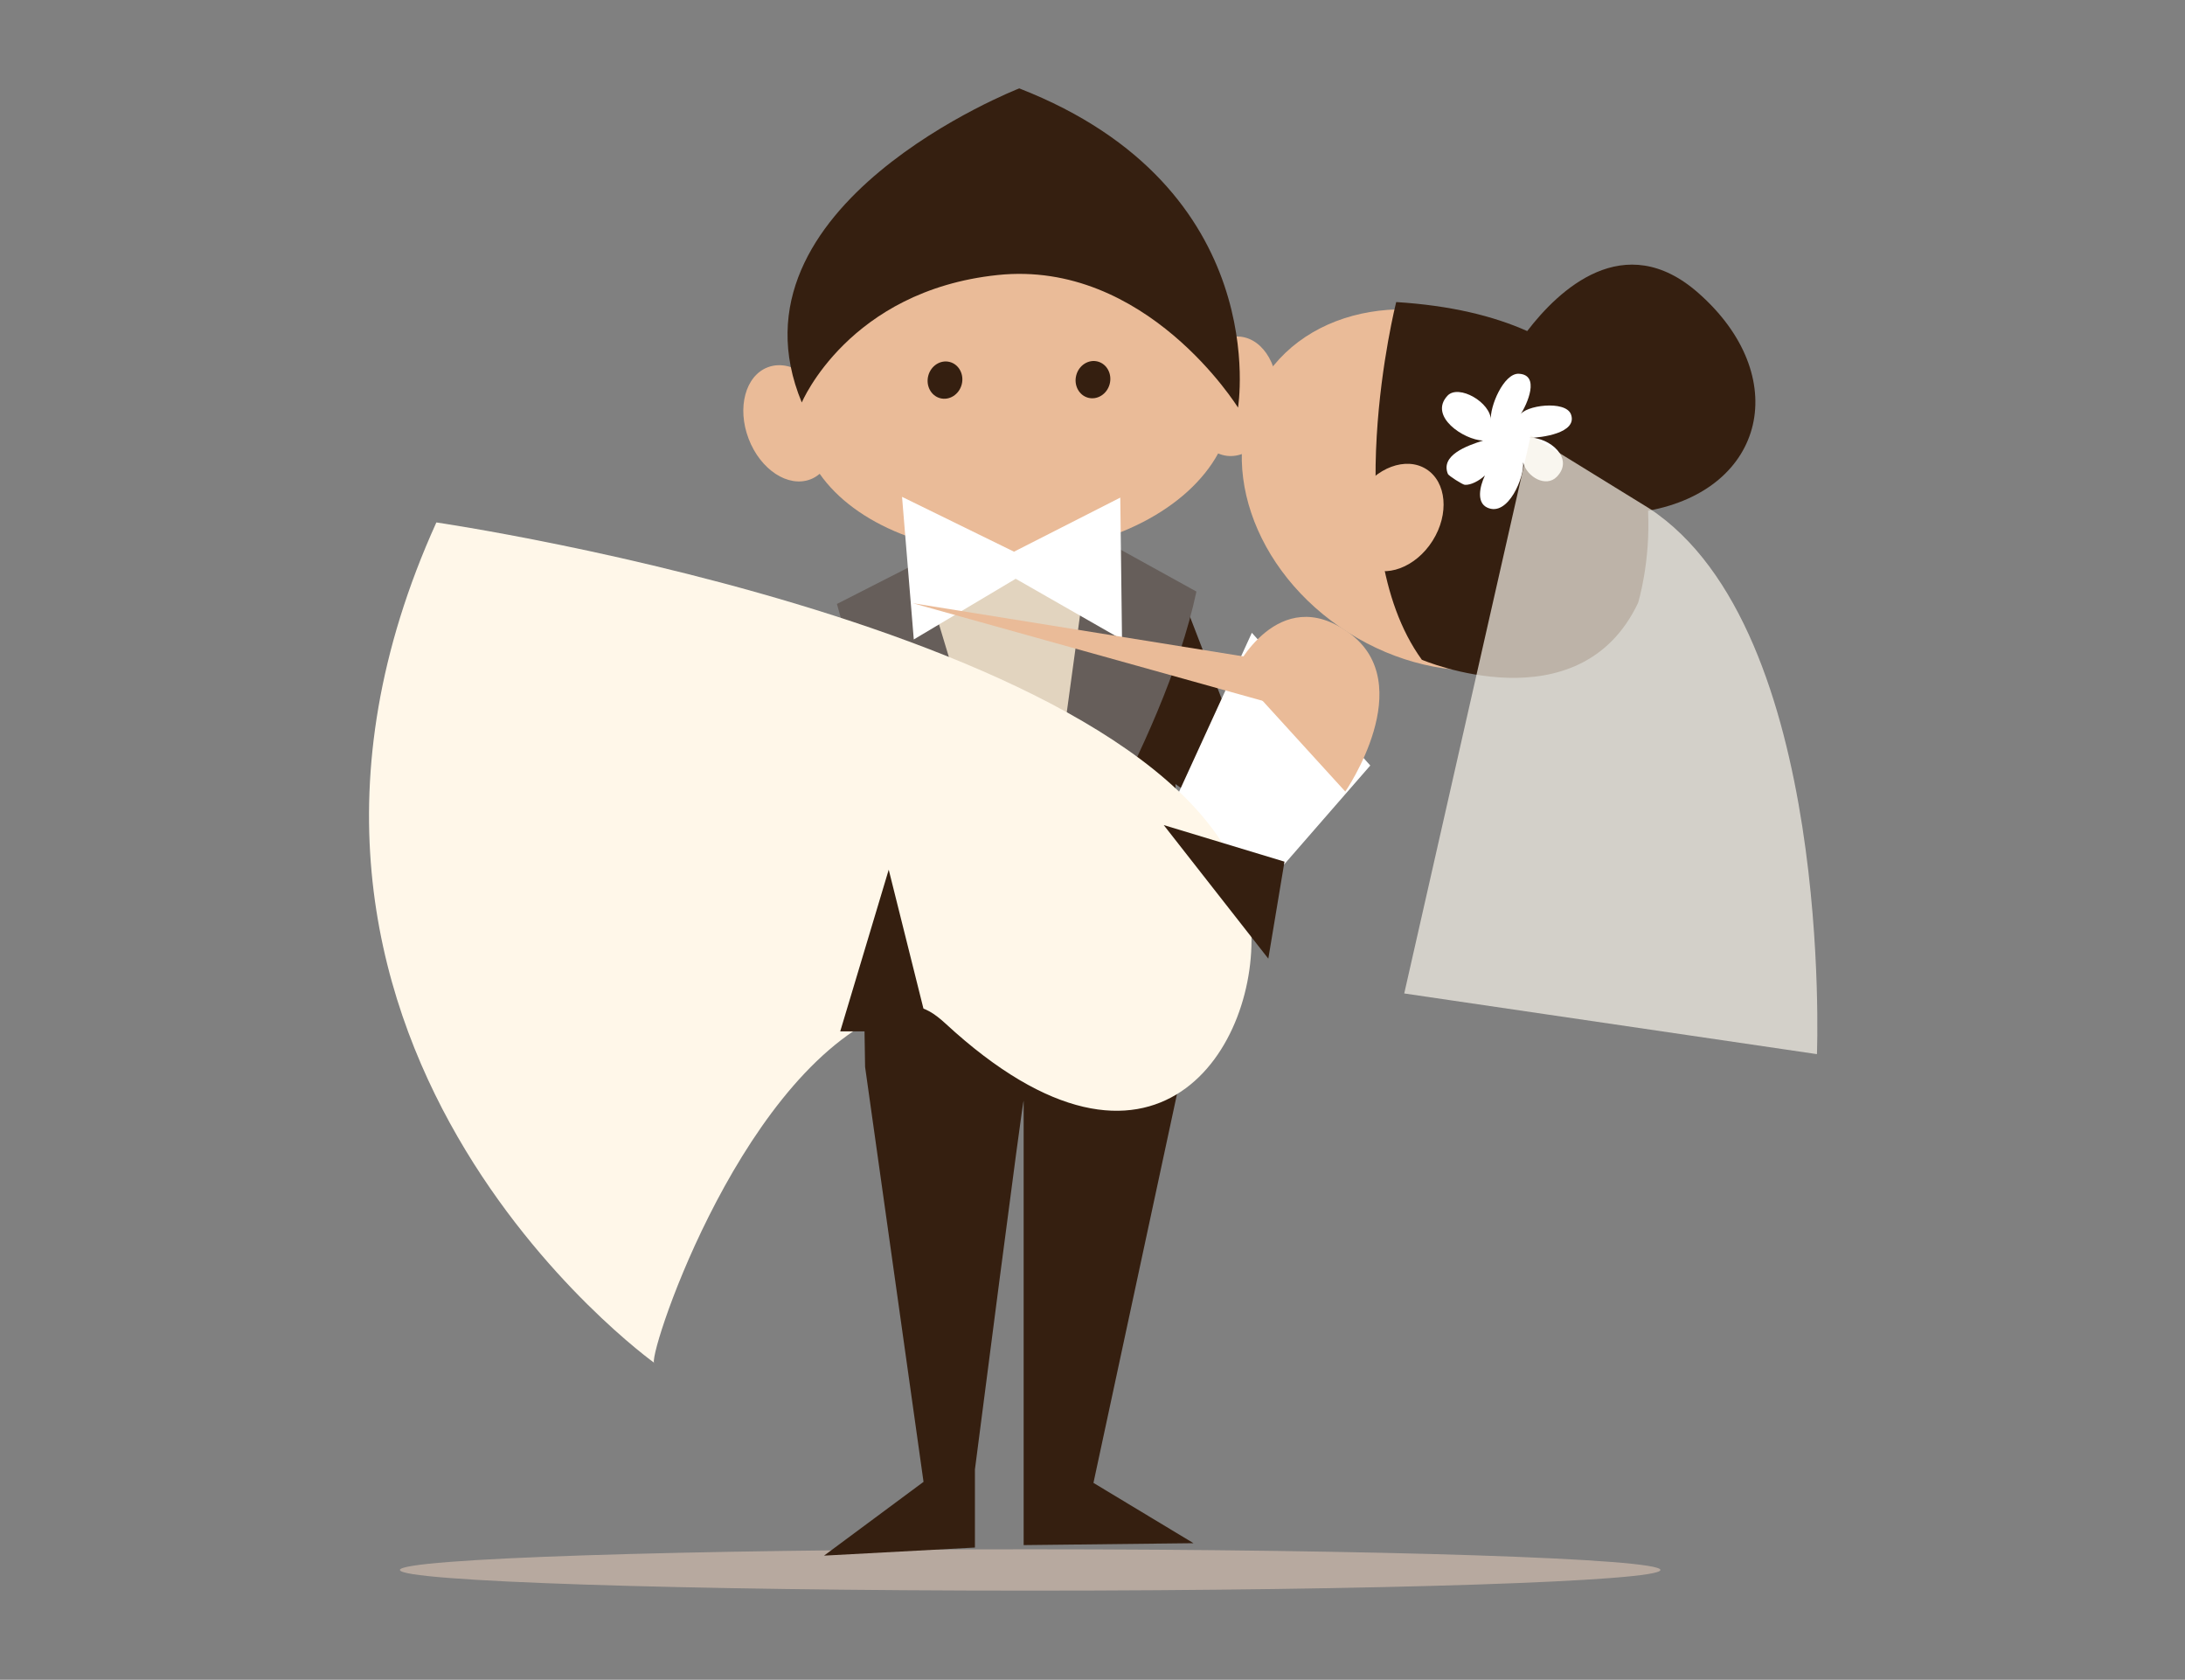 <?xml version="1.0" encoding="UTF-8" standalone="no"?>
<!-- Created with Inkscape (http://www.inkscape.org/) -->

<svg
   xmlns:dc="http://purl.org/dc/elements/1.1/"
   xmlns:cc="http://creativecommons.org/ns#"
   xmlns:rdf="http://www.w3.org/1999/02/22-rdf-syntax-ns#"
   xmlns:svg="http://www.w3.org/2000/svg"
   xmlns="http://www.w3.org/2000/svg"
   xmlns:sodipodi="http://sodipodi.sourceforge.net/DTD/sodipodi-0.dtd"
   xmlns:inkscape="http://www.inkscape.org/namespaces/inkscape"
   width="95.424mm"
   height="73.352mm"
   viewBox="0 0 338.116 259.909"
   id="svg10084"
   version="1.1"
   inkscape:version="0.91 r13725"
   sodipodi:docname="white4.svg">
  <rect x="0" y="0" width="338.116" height="259.909" fill="#808080" stroke="none"/>
  <defs
     id="defs10086">
    <clipPath
       id="clipPath2827"
       clipPathUnits="userSpaceOnUse">
      <path
         inkscape:connector-curvature="0"
         id="path2825"
         d="m 168.198,264.347 70.789,0 0,-66.928 -70.789,0 z" />
    </clipPath>
    <clipPath
       id="clipPath3007"
       clipPathUnits="userSpaceOnUse">
      <path
         inkscape:connector-curvature="0"
         id="path3005"
         d="m 667.812,486.797 70.789,0 0,-66.928 -70.789,0 z" />
    </clipPath>
    <clipPath
       id="clipPath3195"
       clipPathUnits="userSpaceOnUse">
      <path
         inkscape:connector-curvature="0"
         id="path3193"
         d="m 195.426,475.231 51.115,0 0,-76.545 -51.115,0 z" />
    </clipPath>
  </defs>
  <sodipodi:namedview
     id="base"
     pagecolor="#ffffff"
     bordercolor="#666666"
     borderopacity="1.0"
     inkscape:pageopacity="0.0"
     inkscape:pageshadow="2"
     inkscape:zoom="0.93303299"
     inkscape:cx="97.687047"
     inkscape:cy="57.691285"
     inkscape:document-units="px"
     inkscape:current-layer="layer1"
     showgrid="false"
     inkscape:window-width="1366"
     inkscape:window-height="705"
     inkscape:window-x="-8"
     inkscape:window-y="-8"
     inkscape:window-maximized="1"
     fit-margin-top="0"
     fit-margin-left="0"
     fit-margin-right="0"
     fit-margin-bottom="0" />
  <g
     inkscape:label="Capa 1"
     inkscape:groupmode="layer"
     id="layer1"
     transform="translate(-138.799,-265.265)">
    <g
       transform="matrix(3.543,0,0,3.543,449.598,-97.595)"
       id="g7818">
      <g
         transform="matrix(0.353,0,0,-0.353,-15.2,170.979)"
         id="g3129">
        <path
           inkscape:connector-curvature="0"
           id="path3131"
           style="fill:#b7a99f;fill-opacity:1;fill-rule:nonzero;stroke:none"
           d="m 0,0 c 0,-1.412 -34.915,-2.557 -77.983,-2.557 -43.069,0 -77.982,1.145 -77.982,2.557 0,1.412 34.913,2.557 77.982,2.557 C -34.915,2.557 0,1.412 0,0" />
      </g>
      <g
         transform="matrix(0.353,0,0,-0.353,-36.383,136.658)"
         id="g3133">
        <path
           inkscape:connector-curvature="0"
           id="path3135"
           style="fill:#351f10;fill-opacity:1;fill-rule:nonzero;stroke:none"
           d="m 0,0 13.497,-9.61 -12.909,33.448 -39.4,-1.291 -12.691,-24.157 12.525,2.428 0.578,-35.807 7.23,-51.336 -12.309,-9.128 18.667,1 0,9.656 c 0,0 6.03,46.813 6.03,45.576 l 0,-54.93 21.018,0.236 -12.382,7.462 10.904,50.744 z" />
      </g>
      <g
         transform="matrix(0.353,0,0,-0.353,-47.838,127.015)"
         id="g3137">
        <path
           inkscape:connector-curvature="0"
           id="path3139"
           style="fill:#e2d4bf;fill-opacity:1;fill-rule:nonzero;stroke:none"
           d="m 0,0 15.205,-46.326 9.524,47.15 z" />
      </g>
      <g
         transform="matrix(0.353,0,0,-0.353,-31.953,119.933)"
         id="g3141">
        <path
           inkscape:connector-curvature="0"
           id="path3143"
           style="fill:#eabb98;fill-opacity:1;fill-rule:nonzero;stroke:none"
           d="M 0,0 C 0.459,4.072 -1.555,7.642 -4.494,7.972 -5.678,8.105 -6.83,7.687 -7.816,6.88 -12.047,13.304 -21.88,17.53 -33.134,17.012 -45.208,16.455 -55.156,10.607 -58.109,3.078 c -1.52,1.23 -3.312,1.707 -4.889,1.104 -2.765,-1.054 -3.824,-5.012 -2.363,-8.839 1.46,-3.829 4.885,-6.078 7.65,-5.023 0.425,0.161 0.803,0.399 1.144,0.686 4.352,-6.228 14.039,-10.29 25.084,-9.78 11.19,0.515 20.549,5.571 24.216,12.299 0.352,-0.15 0.723,-0.254 1.111,-0.298 C -3.215,-7.103 -0.46,-4.071 0,0" />
      </g>
      <g
         transform="matrix(0.353,0,0,-0.353,-45.719,119.209)"
         id="g3145">
        <path
           inkscape:connector-curvature="0"
           id="path3147"
           style="fill:#351f10;fill-opacity:1;fill-rule:nonzero;stroke:none"
           d="m 0,0 c -0.328,-1.237 -1.519,-1.996 -2.659,-1.694 -1.141,0.301 -1.802,1.55 -1.475,2.788 0.327,1.237 1.519,1.996 2.66,1.695 C -0.333,2.487 0.327,1.238 0,0" />
      </g>
      <g
         transform="matrix(0.353,0,0,-0.353,-39.256,119.189)"
         id="g3149">
        <path
           inkscape:connector-curvature="0"
           id="path3151"
           style="fill:#351f10;fill-opacity:1;fill-rule:nonzero;stroke:none"
           d="m 0,0 c -0.327,-1.236 -1.519,-1.996 -2.66,-1.693 -1.14,0.301 -1.801,1.55 -1.474,2.786 0.327,1.238 1.52,1.997 2.66,1.695 C -0.333,2.486 0.327,1.238 0,0" />
      </g>
      <g
         transform="matrix(0.353,0,0,-0.353,-52.703,119.993)"
         id="g3153">
        <path
           inkscape:connector-curvature="0"
           id="path3155"
           style="fill:#351f10;fill-opacity:1;fill-rule:nonzero;stroke:none"
           d="m 0,0 c 0,0 5.786,13.818 24.207,15.766 18.421,1.948 29.767,-16.401 29.767,-16.401 0,0 4.5,27.177 -27.065,39.493 C 26.909,38.858 -10.164,24.431 0,0" />
      </g>
      <g
         transform="matrix(0.353,0,0,-0.353,-47.538,126.941)"
         id="g3157">
        <path
           inkscape:connector-curvature="0"
           id="path3159"
           style="fill:#665e5a;fill-opacity:1;fill-rule:nonzero;stroke:none"
           d="m 0,0 -10.285,-5.243 c 0,0 8.55,-32.627 24.212,-40.87 z" />
      </g>
      <g
         transform="matrix(0.353,0,0,-0.353,-40.062,125.712)"
         id="g3161">
        <path
           inkscape:connector-curvature="0"
           id="path3163"
           style="fill:#665e5a;fill-opacity:1;fill-rule:nonzero;stroke:none"
           d="m 0,0 -6.838,-50.021 c 0,0 15.734,23.459 19.855,42.83 z" />
      </g>
      <g
         transform="matrix(0.353,0,0,-0.353,-43.434,126.509)"
         id="g3165">
        <path
           inkscape:connector-curvature="0"
           id="path3167"
           style="fill:#ffffff;fill-opacity:1;fill-rule:nonzero;stroke:none"
           d="m 0,0 -13.853,6.784 1.452,-17.643 12.61,7.507 13.155,-7.525 -0.215,17.568 z" />
      </g>
      <g
         transform="matrix(0.353,0,0,-0.353,-33.046,130.051)"
         id="g3169">
        <path
           inkscape:connector-curvature="0"
           id="path3171"
           style="fill:#ffffff;fill-opacity:1;fill-rule:nonzero;stroke:none"
           d="m 0,0 -10.904,-23.814 11.496,-8.75 14.061,16.145 z" />
      </g>
      <g
         transform="matrix(0.353,0,0,-0.353,-68.663,125.232)"
         id="g3173">
        <path
           inkscape:connector-curvature="0"
           id="path3175"
           style="fill:#fff7e9;fill-opacity:1;fill-rule:nonzero;stroke:none"
           d="M 0,0 C 0,0 97.64,-14.245 100.763,-49.532 102.095,-64.587 89,-86 63,-62 c -2.859,2.639 -4.546,2.614 -8,1 -18.146,-8.478 -29.239,-43.309 -28,-43 0,0 -56,40 -27,104" />
      </g>
      <g
         transform="matrix(0.353,0,0,-0.353,-17.234,128.637)"
         id="g3177">
        <path
           inkscape:connector-curvature="0"
           id="path3179"
           style="fill:#eabb98;fill-opacity:1;fill-rule:nonzero;stroke:none"
           d="m 0,0 c -6.16,-9.762 -20.853,-11.556 -32.819,-4.006 -11.967,7.55 -16.675,21.584 -10.515,31.346 6.159,9.763 20.852,11.556 32.818,4.006 C 1.451,23.796 6.159,9.763 0,0" />
      </g>
      <g
         transform="matrix(0.353,0,0,-0.353,-15.741,124.723)"
         id="g3181">
        <path
           inkscape:connector-curvature="0"
           id="path3183"
           style="fill:#351f10;fill-opacity:1;fill-rule:nonzero;stroke:none"
           d="m 0,0 c 14.613,2.665 17.875,16.695 6.217,26.95 -9.193,8.087 -17.313,0.32 -21.169,-4.716 -4.191,1.87 -9.497,3.17 -16.211,3.588 0,0 -7.486,-29.555 3.171,-44.25 0,0 19.475,-8.301 26.757,7.033 0,0 1.552,5.029 1.235,11.395" />
      </g>
      <g
         transform="matrix(0.353,0,0,-0.353,-20.91,121.537)"
         id="g3185">
        <path
           inkscape:connector-curvature="0"
           id="path3187"
           style="fill:#ffffff;fill-opacity:1;fill-rule:nonzero;stroke:none"
           d="m 0,0 c 1.375,0.012 5.942,0.572 5.11,2.891 -0.652,1.821 -5.794,1.118 -6.311,-0.106 0.929,1.42 2.508,5.019 -0.151,5.143 -1.87,0.087 -3.626,-4.092 -3.452,-5.775 0.02,2.229 -3.998,4.521 -5.367,3.061 -2.381,-2.544 2.002,-5.467 4.401,-5.554 -2.062,-0.649 -5.294,-1.837 -4.353,-4.132 0.094,-0.223 1.806,-1.32 2.092,-1.34 0.738,-0.054 1.775,0.489 2.489,1.159 -0.676,-1.431 -1.031,-3.34 0.261,-3.964 2.633,-1.269 4.685,3.928 4.457,5.582 0.51,-1.86 2.853,-3.13 4.17,-1.788 C 5.599,-2.53 2.387,0.091 0,0" />
      </g>
      <g
         transform="matrix(0.353,0,0,-0.353,-95.376,289.188)"
         id="g3189">
        <g
           id="g3191" />
        <g
           id="g3203">
          <g
             style="opacity:0.7"
             id="g3201"
             clip-path="url(#clipPath3195)">
            <g
               id="g3199"
               transform="translate(225.738,466.203)">
              <path
                 inkscape:connector-curvature="0"
                 id="path3197"
                 style="fill:#f7f2e8;fill-opacity:1;fill-rule:nonzero;stroke:none"
                 d="m 0,0 -14.655,9.029 -15.657,-69.039 51.064,-7.507 c 0,0 2.095,52.522 -20.752,67.517" />
            </g>
          </g>
        </g>
      </g>
      <g
         transform="matrix(0.353,0,0,-0.353,-33.786,131.693)"
         id="g3205">
        <path
           inkscape:connector-curvature="0"
           id="path3207"
           style="fill:#eabb98;fill-opacity:1;fill-rule:nonzero;stroke:none"
           d="m 0,0 c 0,0 5.335,10.983 14.099,4.657 8.762,-6.325 -0.442,-19.65 -0.442,-19.65 z" />
      </g>
      <g
         transform="matrix(0.353,0,0,-0.353,-29.828,131.66)"
         id="g3209">
        <path
           inkscape:connector-curvature="0"
           id="path3211"
           style="fill:#eabb98;fill-opacity:1;fill-rule:nonzero;stroke:none"
           d="M 0,0 -51.084,8.221 3.544,-7.018 Z" />
      </g>
      <g
         transform="matrix(0.353,0,0,-0.353,-25.152,126.032)"
         id="g3213">
        <path
           inkscape:connector-curvature="0"
           id="path3215"
           style="fill:#eabb98;fill-opacity:1;fill-rule:nonzero;stroke:none"
           d="m 0,0 c -2.086,-3.307 -5.82,-4.699 -8.339,-3.109 -2.519,1.589 -2.87,5.558 -0.784,8.865 2.086,3.306 5.82,4.698 8.339,3.109 C 1.735,7.276 2.086,3.306 0,0" />
      </g>
      <g
         transform="matrix(0.353,0,0,-0.353,-32.327,144.282)"
         id="g3217">
        <path
           inkscape:connector-curvature="0"
           id="path3219"
           style="fill:#351f10;fill-opacity:1;fill-rule:nonzero;stroke:none"
           d="M 0,0 -12.94,16.525 2,12 Z" />
      </g>
      <g
         transform="matrix(0.353,0,0,-0.353,-51.024,147.457)"
         id="g3221">
        <path
           inkscape:connector-curvature="0"
           id="path3223"
           style="fill:#351f10;fill-opacity:1;fill-rule:nonzero;stroke:none"
           d="M 0,0 6,20 11,0 Z" />
      </g>
    </g>
  </g>
</svg>
